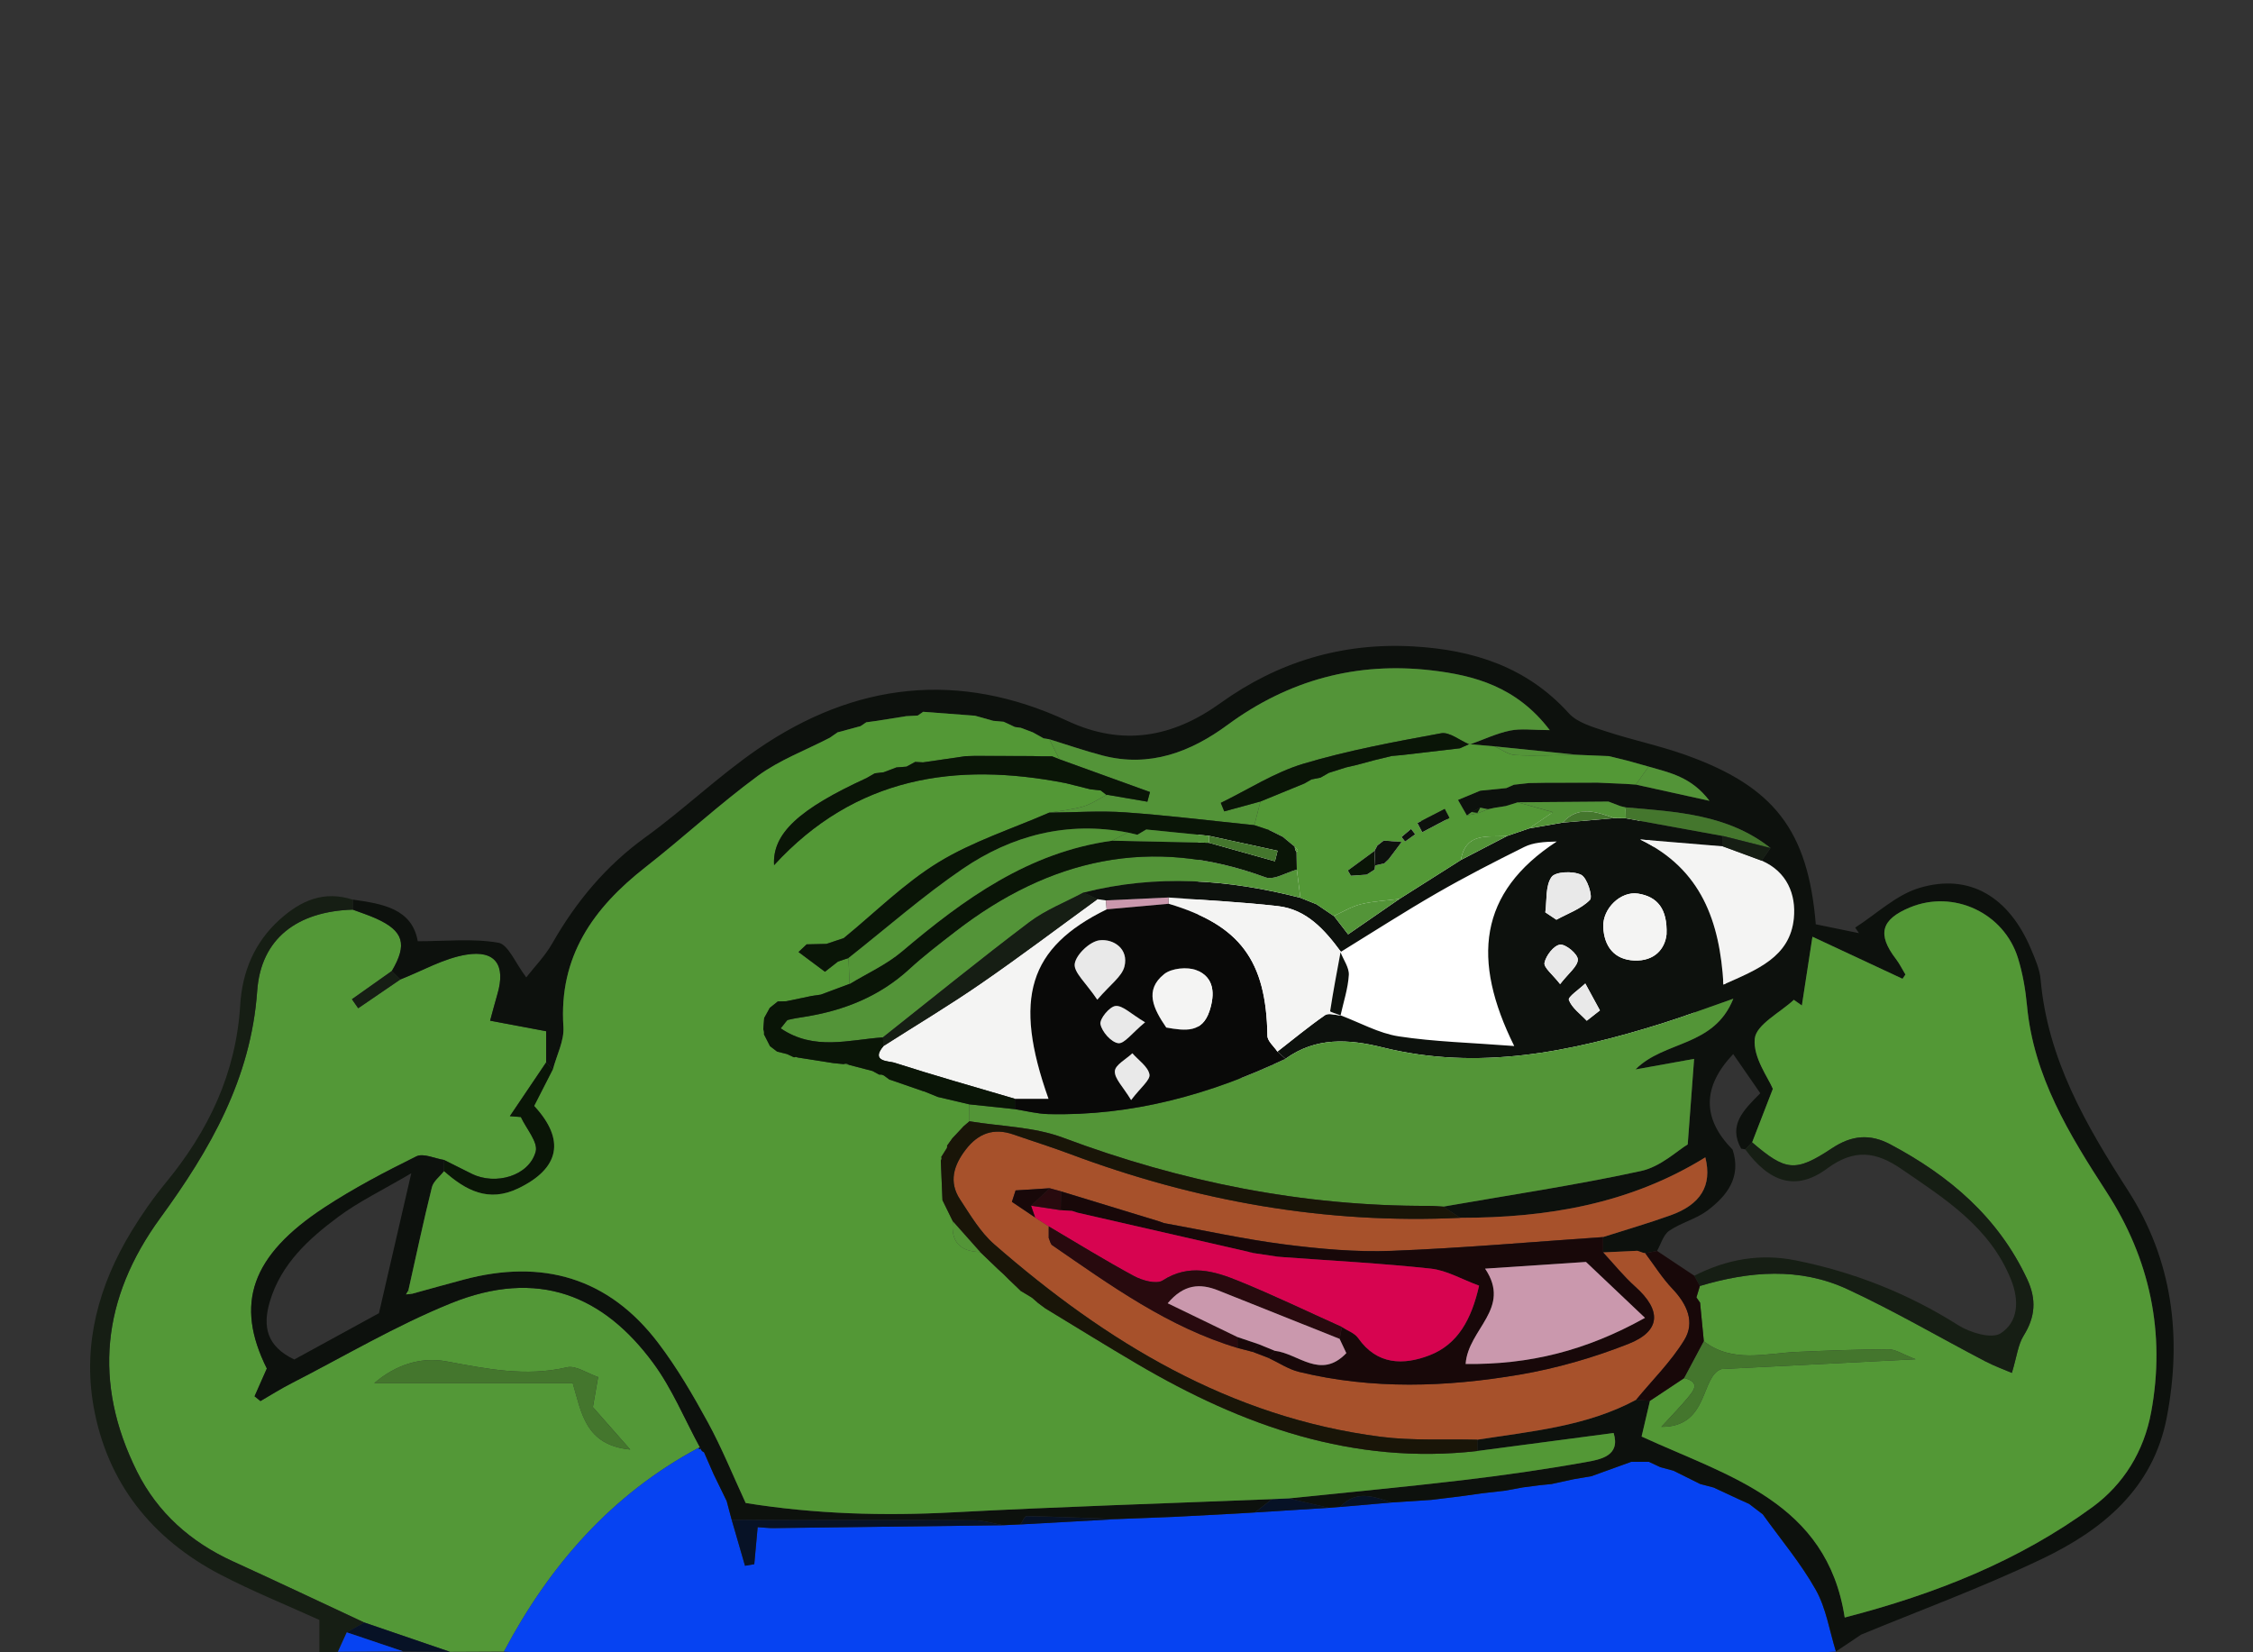 <svg width="150" height="110" viewBox="0 0 150 110" fill="none" xmlns="http://www.w3.org/2000/svg">
<rect x="0" y="0" width="150" height="110" fill="#333333" stroke="none"/>
<g clip-path="url(#clip0_1054_2819)">
<path d="M79.769 71.315V55.538L108.735 53.812L114.898 65.522L103.928 75.382L79.769 71.315Z" fill="white"/>
<path d="M38.132 92.08C38.719 94.036 38.954 96.208 41.961 96.5C40.952 95.356 40.187 94.487 39.474 93.677C39.591 93.007 39.685 92.466 39.823 91.676C39.097 91.431 38.343 90.887 37.75 91.026C35.011 91.668 32.4 91.132 29.727 90.633C27.979 90.307 26.306 90.893 24.918 92.08H38.132ZM33.554 109.95C32.356 109.955 31.157 109.961 29.958 109.967C28.056 109.316 26.153 108.665 24.251 108.014C21.336 106.655 18.431 105.276 15.504 103.942C12.699 102.663 10.49 100.701 9.126 97.968C6.175 92.056 6.778 86.42 10.676 81.077C13.978 76.551 16.709 71.821 17.122 65.978C17.37 62.456 19.809 60.671 23.479 60.555C24.003 60.752 24.54 60.922 25.049 61.152C26.876 61.978 27.134 62.871 26.085 64.643C25.201 65.269 24.316 65.896 23.431 66.522C23.57 66.722 23.709 66.922 23.849 67.121C24.785 66.482 25.72 65.843 26.655 65.204C28.112 64.633 29.525 63.806 31.035 63.556C32.993 63.231 33.676 64.263 33.119 66.17C32.951 66.747 32.8 67.329 32.63 67.95C34.003 68.208 35.154 68.425 36.361 68.652V70.725C35.556 71.918 34.752 73.11 33.947 74.302C34.191 74.322 34.435 74.342 34.679 74.361C35.037 75.138 35.839 76.037 35.665 76.668C35.219 78.286 32.997 78.924 31.41 78.143C30.796 77.84 30.186 77.531 29.574 77.224C28.949 77.128 28.187 76.754 27.723 76.983C25.629 78.018 23.546 79.109 21.596 80.39C16.72 83.59 15.623 86.804 17.768 91.107C17.497 91.72 17.224 92.337 16.951 92.955C17.081 93.061 17.211 93.167 17.343 93.274C18.024 92.88 18.69 92.457 19.39 92.099C22.917 90.293 26.349 88.251 30.008 86.768C35.837 84.406 40.193 86.258 43.498 90.748C44.754 92.454 45.58 94.477 46.602 96.356L46.509 96.389C40.71 99.497 36.595 104.211 33.554 109.95Z" fill="#539837"/>
<path d="M33.551 109.951C36.592 104.212 40.706 99.498 46.505 96.391L46.555 96.484L46.639 96.421C46.674 96.548 46.753 96.637 46.875 96.687C47.074 97.141 47.273 97.595 47.471 98.05L47.501 98.12C47.795 98.724 48.088 99.328 48.382 99.932C48.492 100.346 48.602 100.761 48.712 101.175C49.007 102.196 49.303 103.217 49.599 104.238C49.804 104.203 50.011 104.168 50.216 104.133C50.289 103.336 50.361 102.539 50.44 101.668C50.886 101.696 51.191 101.735 51.496 101.73C56.597 101.67 61.697 101.604 66.797 101.54C67.178 101.521 67.558 101.504 67.938 101.486C70.088 101.367 72.239 101.248 74.388 101.129L78.194 100.982C79.587 100.908 80.981 100.835 82.374 100.761C82.765 100.737 83.157 100.713 83.548 100.69C85.184 100.587 86.82 100.484 88.456 100.381C88.711 100.361 88.967 100.341 89.222 100.321C90.364 100.222 91.505 100.124 92.646 100.025C93.53 99.967 94.414 99.909 95.298 99.851C95.931 99.774 96.564 99.697 97.198 99.619C97.705 99.549 98.212 99.478 98.719 99.408C99.225 99.35 99.73 99.293 100.235 99.235C100.616 99.164 100.998 99.094 101.378 99.023C101.763 98.973 102.148 98.922 102.532 98.872C102.783 98.848 103.034 98.824 103.284 98.799C103.788 98.69 104.292 98.58 104.796 98.47C105.178 98.406 105.559 98.343 105.94 98.279C106.825 97.959 107.71 97.639 108.595 97.32C108.99 97.32 109.385 97.319 109.781 97.319C110.031 97.437 110.281 97.554 110.531 97.671C110.825 97.751 111.119 97.831 111.413 97.91C112.007 98.205 112.599 98.5 113.192 98.795C113.491 98.873 113.789 98.952 114.086 99.03C114.655 99.294 115.224 99.559 115.793 99.824C116.011 99.922 116.229 100.021 116.448 100.119C116.752 100.351 117.055 100.582 117.359 100.814C118.553 102.48 119.893 104.066 120.891 105.843C121.581 107.073 121.8 108.569 122.23 109.945C121.726 109.975 121.222 110.032 120.719 110.032C92.167 110.036 63.615 110.036 35.064 110.032C34.559 110.032 34.055 109.979 33.551 109.951Z" fill="#0643F2"/>
<path d="M105.644 67.954C105.936 67.725 106.228 67.495 106.52 67.266C106.196 66.669 105.871 66.072 105.546 65.475C105.157 65.849 104.379 66.37 104.453 66.568C104.656 67.103 105.222 67.501 105.644 67.954ZM103.87 65.516C104.433 64.786 105.053 64.328 105.049 63.876C105.046 63.515 104.245 62.844 103.867 62.889C103.458 62.937 102.929 63.616 102.832 64.096C102.768 64.415 103.37 64.869 103.87 65.516ZM102.886 60.738C103.132 60.902 103.378 61.066 103.624 61.23C104.39 60.81 105.276 60.506 105.858 59.907C106.061 59.699 105.675 58.44 105.27 58.239C104.734 57.973 103.557 58.021 103.3 58.387C102.885 58.976 102.997 59.935 102.886 60.738ZM110.957 62.205C111.025 60.511 110.351 59.693 109.059 59.49C107.914 59.31 106.698 60.477 106.745 61.701C106.793 62.987 107.469 63.892 108.813 63.944C110.157 63.996 110.85 63.175 110.957 62.205ZM105.945 98.28C105.564 98.343 105.183 98.407 104.802 98.471C104.298 98.58 103.793 98.69 103.289 98.799C103.038 98.824 102.788 98.848 102.537 98.873C102.152 98.923 101.768 98.973 101.383 99.023C101.002 99.094 100.621 99.165 100.241 99.235C99.735 99.293 99.229 99.351 98.725 99.409C98.217 99.479 97.71 99.549 97.203 99.62C96.57 99.697 95.936 99.774 95.303 99.852C94.419 99.909 93.535 99.968 92.651 100.026C91.468 99.632 90.278 99.167 89.228 100.321C88.972 100.341 88.716 100.361 88.46 100.382C87.577 100.172 86.694 99.963 85.81 99.754C89.643 99.357 93.481 99.001 97.307 98.549C100.066 98.224 102.821 97.832 105.555 97.343C106.57 97.162 107.904 96.931 107.434 95.4C104.319 95.811 101.34 96.204 98.36 96.598C98.359 96.348 98.358 96.098 98.357 95.848C101.964 95.282 105.633 94.966 108.934 93.188C109.24 93.211 109.547 93.234 109.854 93.257C109.686 93.974 109.518 94.691 109.297 95.636C115.065 98.289 121.638 99.98 122.82 107.684C128.88 106.115 134.418 103.91 139.309 100.336C141.397 98.81 142.741 96.614 143.221 94.019C144.199 88.743 143.135 83.801 140.252 79.354C137.753 75.499 135.398 71.657 134.956 66.947C134.856 65.884 134.672 64.809 134.358 63.791C133.426 60.766 130.063 59.214 127.173 60.406C125.235 61.206 124.969 62.196 126.228 63.84C126.473 64.16 126.653 64.531 126.863 64.878C126.798 64.972 126.733 65.066 126.669 65.16C124.777 64.277 122.885 63.394 120.672 62.361C120.376 64.287 120.172 65.612 119.968 66.937C119.79 66.812 119.611 66.687 119.433 66.561C118.512 67.418 116.926 68.209 116.832 69.149C116.706 70.4 117.742 71.768 118.036 72.488C117.451 73.999 117.054 75.025 116.656 76.051C116.503 76.206 116.35 76.362 116.197 76.517C116.106 76.501 116.014 76.486 115.923 76.469C115.036 74.884 116.102 73.891 117.196 72.78C116.566 71.868 115.957 70.987 115.393 70.172C113.312 72.374 113.33 74.482 115.354 76.538C115.948 78.36 114.991 79.6 113.682 80.587C112.924 81.158 111.92 81.396 111.132 81.937C110.74 82.206 110.585 82.819 110.322 83.277C110.061 83.328 109.8 83.379 109.539 83.43L109.392 83.403C109.267 83.359 109.141 83.315 109.016 83.271C108.256 83.307 107.495 83.342 106.735 83.378C106.733 83.037 106.731 82.697 106.73 82.356C108.229 81.876 109.743 81.439 111.224 80.908C113.204 80.199 114.014 78.956 113.537 77.05C108.505 80.162 102.967 81.076 97.225 81.075C96.847 80.827 96.468 80.578 96.089 80.33C100.485 79.561 104.903 78.903 109.26 77.957C110.562 77.675 111.69 76.59 112.366 76.189C112.541 73.847 112.665 72.199 112.793 70.494C111.566 70.715 110.229 70.956 108.89 71.197C110.808 69.26 114.108 69.725 115.403 66.488C113.612 67.113 112.149 67.666 110.66 68.133C104.578 70.037 98.429 71.31 92.054 69.731C89.782 69.168 87.603 69.034 85.588 70.488C85.409 70.328 85.228 70.169 85.047 70.01C86.098 69.192 87.127 68.343 88.219 67.582C88.45 67.421 88.909 67.586 89.262 67.6C90.548 68.082 91.798 68.791 93.127 68.995C95.496 69.357 97.913 69.414 100.814 69.638C97.974 63.911 98.421 59.429 103.647 56.023C102.765 56.042 102.067 56.096 101.486 56.384C99.516 57.361 97.556 58.368 95.651 59.465C93.493 60.708 91.397 62.06 89.275 63.365C88.199 61.905 86.996 60.543 85.082 60.324C82.661 60.047 80.221 59.935 77.789 59.751C76.403 59.816 75.017 59.879 73.63 59.944C73.444 59.916 73.257 59.888 73.07 59.861C72.76 59.715 72.449 59.569 72.139 59.423C76.985 58.184 81.792 58.54 86.579 59.77C86.936 59.913 87.292 60.056 87.65 60.199C88.038 60.462 88.426 60.726 88.815 60.989L88.809 60.976C89.094 61.346 89.378 61.715 89.755 62.203C91.001 61.343 92.086 60.594 93.172 59.845C94.536 58.981 95.9 58.117 97.264 57.252C98.293 56.718 99.321 56.184 100.35 55.65C100.834 55.484 101.319 55.319 101.804 55.153C102.55 55.024 103.296 54.895 104.042 54.766C105.189 54.666 106.335 54.566 107.481 54.466C107.736 54.47 107.99 54.474 108.244 54.477C110.395 54.868 112.546 55.26 114.697 55.652C114.699 55.884 114.702 56.116 114.704 56.347C112.87 56.195 111.035 56.042 109.201 55.89C113.289 57.868 114.501 61.357 114.75 65.547C116.986 64.555 119.177 63.719 119.432 61.14C119.587 59.559 118.983 58.03 117.287 57.298C117.484 57.016 117.681 56.735 117.878 56.454C115.039 54.212 111.618 54.042 108.232 53.75C108.107 53.729 107.985 53.699 107.864 53.662C107.605 53.563 107.347 53.465 107.089 53.366C105.076 53.382 103.063 53.398 101.05 53.414C100.783 53.497 100.516 53.579 100.249 53.662C100.005 53.7 99.761 53.738 99.517 53.777C99.369 53.808 99.22 53.84 99.072 53.871C98.897 53.837 98.724 53.802 98.549 53.767C98.363 53.864 98.177 53.961 97.99 54.057C97.881 54.134 97.772 54.21 97.663 54.287C97.466 53.942 97.269 53.598 97.071 53.254C97.564 53.048 98.057 52.843 98.55 52.638C99.129 52.58 99.708 52.522 100.287 52.464C100.456 52.39 100.624 52.316 100.792 52.242C101.128 52.204 101.463 52.167 101.799 52.13C102.165 52.124 102.53 52.118 102.896 52.111C104.055 52.108 105.213 52.106 106.372 52.103C106.994 52.13 107.616 52.158 108.239 52.186C108.464 52.201 108.689 52.217 108.913 52.232C110.406 52.562 111.899 52.891 113.817 53.314C112.599 51.705 111.142 51.438 109.764 51.035C109.291 50.903 108.817 50.77 108.344 50.638C107.935 50.537 107.525 50.437 107.116 50.337C106.412 50.308 105.708 50.279 105.004 50.25C103.171 50.062 101.337 49.875 99.504 49.687C98.97 49.641 98.436 49.595 97.902 49.548C98.78 49.235 99.638 48.824 100.542 48.638C101.272 48.488 102.059 48.607 103.18 48.607C100.985 45.723 98.175 44.963 95.292 44.628C90.331 44.052 85.796 45.265 81.722 48.265C79.279 50.065 76.537 51.114 73.413 50.3C72.217 49.988 71.047 49.579 69.865 49.215C69.737 49.194 69.61 49.174 69.482 49.154C69.231 49.014 68.979 48.874 68.728 48.734L68.746 48.748C68.486 48.65 68.227 48.552 67.967 48.454C67.834 48.436 67.702 48.417 67.569 48.399C67.32 48.283 67.071 48.167 66.822 48.051C66.591 48.029 66.36 48.008 66.128 47.988C65.725 47.874 65.32 47.762 64.916 47.649L61.465 47.387C61.345 47.471 61.224 47.554 61.104 47.637C60.849 47.651 60.593 47.664 60.338 47.678C59.684 47.782 59.03 47.886 58.377 47.99C58.143 48.022 57.91 48.054 57.676 48.085C57.539 48.178 57.401 48.271 57.264 48.364L57.289 48.345C56.781 48.482 56.272 48.619 55.763 48.756L55.776 48.749C55.6 48.871 55.423 48.993 55.247 49.115C53.641 49.948 51.899 50.594 50.459 51.652C47.868 53.556 45.499 55.757 42.964 57.741C39.495 60.456 37.197 63.685 37.513 68.358C37.575 69.283 37.061 70.248 36.813 71.195C36.662 71.039 36.512 70.882 36.362 70.727V68.653C35.156 68.427 34.005 68.21 32.631 67.951C32.801 67.331 32.952 66.749 33.121 66.171C33.678 64.265 32.994 63.233 31.037 63.557C29.527 63.808 28.113 64.635 26.657 65.205C26.467 65.018 26.277 64.832 26.087 64.645C27.136 62.872 26.878 61.98 25.051 61.154C24.541 60.924 24.005 60.754 23.48 60.556C23.482 60.334 23.483 60.111 23.484 59.889C25.474 60.168 27.434 60.491 27.814 62.662C29.678 62.662 31.472 62.465 33.18 62.761C33.839 62.876 34.304 64.109 35.037 65.067C35.551 64.405 36.278 63.666 36.774 62.796C38.363 60.011 40.347 57.634 42.975 55.735C45.533 53.886 47.831 51.67 50.428 49.884C56.919 45.419 63.851 44.632 71.079 47.999C74.755 49.711 78.082 49.087 81.249 46.812C85.091 44.051 89.369 42.767 94.096 43.035C98.077 43.26 101.649 44.391 104.442 47.478C105.016 48.113 106.044 48.4 106.916 48.688C108.654 49.261 110.459 49.634 112.182 50.245C118.136 52.359 120.374 55.294 120.891 61.533C121.84 61.728 122.803 61.926 123.767 62.124C123.683 62.001 123.599 61.878 123.515 61.754C124.928 60.85 126.232 59.583 127.777 59.116C131.127 58.105 133.774 59.711 135.235 63.22C135.502 63.859 135.8 64.528 135.859 65.202C136.322 70.496 138.874 74.897 141.664 79.234C144.657 83.885 145.283 89.007 144.26 94.358C143.35 99.12 139.964 101.872 135.919 103.798C131.881 105.722 127.664 107.27 123.913 108.822C123.15 109.332 122.693 109.639 122.234 109.946C121.805 108.569 121.586 107.073 120.895 105.843C119.898 104.066 118.558 102.481 117.364 100.814C117.06 100.582 116.756 100.351 116.452 100.12C116.235 100.021 116.016 99.922 115.798 99.824C115.229 99.559 114.66 99.294 114.092 99.03C113.793 98.952 113.496 98.874 113.198 98.795C112.604 98.5 112.011 98.205 111.419 97.91C111.124 97.831 110.83 97.751 110.536 97.672C110.286 97.555 110.035 97.437 109.785 97.32H108.6C107.715 97.64 106.83 97.96 105.945 98.28Z" fill="#0D110D"/>
<path d="M23.482 59.893C23.481 60.115 23.479 60.337 23.478 60.559C19.808 60.676 17.37 62.461 17.121 65.983C16.708 71.826 13.977 76.556 10.675 81.082C6.777 86.425 6.175 92.061 9.125 97.972C10.489 100.706 12.698 102.668 15.504 103.947C18.43 105.281 21.336 106.66 24.25 108.019C23.862 108.238 23.474 108.456 23.086 108.675C22.89 109.105 22.694 109.534 22.498 109.963C22.125 110.001 21.751 110.038 21.263 110.087V107.847C19.023 106.829 16.799 105.935 14.684 104.833C10.097 102.444 7.113 98.689 6.223 93.594C5.503 89.475 6.572 85.565 8.74 81.996C9.427 80.864 10.192 79.766 11.033 78.744C13.879 75.288 15.719 71.454 15.993 66.906C16.126 64.715 16.926 62.743 18.634 61.208C20.049 59.935 21.58 59.279 23.482 59.893Z" fill="#161E14"/>
<path d="M23.086 108.671C23.474 108.453 23.863 108.234 24.25 108.016C26.152 108.666 28.055 109.317 29.957 109.968C28.917 109.957 27.877 109.947 26.838 109.937C25.587 109.515 24.337 109.093 23.086 108.671Z" fill="#071226"/>
<path d="M23.088 108.672C24.338 109.094 25.589 109.515 26.84 109.937C25.393 109.945 23.947 109.953 22.5 109.96C22.696 109.531 22.892 109.101 23.088 108.672Z" fill="#0643F2"/>
<path d="M25.23 87.425C25.934 84.377 26.602 81.489 27.382 78.109C25.435 79.254 23.881 79.997 22.525 81.006C20.545 82.48 18.712 84.142 17.964 86.653C17.466 88.324 17.767 89.638 19.592 90.507C21.466 89.483 23.393 88.43 25.23 87.425ZM78.194 100.981L74.389 101.129C72.375 101.055 70.361 100.97 68.347 100.933C68.213 100.931 68.074 101.292 67.938 101.484C67.558 101.503 67.178 101.52 66.797 101.538C66.139 101.423 65.481 101.214 64.822 101.209C60.789 101.179 56.754 101.197 52.72 101.195C51.384 101.194 50.047 101.181 48.712 101.173C48.602 100.759 48.492 100.345 48.382 99.931C48.088 99.327 47.794 98.723 47.501 98.119L47.471 98.049C47.273 97.594 47.074 97.14 46.875 96.686C46.752 96.636 46.674 96.547 46.639 96.419L46.599 96.356C45.577 94.477 44.751 92.454 43.494 90.748C40.189 86.258 35.833 84.407 30.005 86.769C26.346 88.251 22.913 90.294 19.387 92.099C18.687 92.457 18.02 92.88 17.339 93.274C17.208 93.168 17.078 93.061 16.947 92.955C17.22 92.337 17.494 91.72 17.764 91.108C15.619 86.805 16.717 83.59 21.592 80.39C23.542 79.11 25.626 78.018 27.72 76.983C28.183 76.754 28.945 77.128 29.57 77.225C29.567 77.474 29.563 77.723 29.559 77.972C29.282 78.326 28.852 78.641 28.753 79.039C28.187 81.32 27.699 83.619 27.185 85.912C27.134 85.999 27.082 86.086 27.031 86.172C27.157 86.159 27.284 86.147 27.41 86.136C28.563 85.819 29.715 85.496 30.87 85.188C36.097 83.794 40.507 85.044 43.819 89.401C45.071 91.049 46.129 92.861 47.123 94.682C48.056 96.39 48.787 98.209 49.644 100.059C54.271 100.803 58.849 100.927 63.47 100.681C70.535 100.306 77.608 100.088 84.678 99.803C84.302 100.098 83.925 100.394 83.549 100.689C83.157 100.712 82.765 100.736 82.374 100.76C80.981 100.834 79.588 100.907 78.194 100.981Z" fill="#0D110D"/>
<path d="M38.128 92.079H24.914C26.303 90.892 27.975 90.306 29.723 90.632C32.396 91.131 35.008 91.667 37.746 91.025C38.34 90.886 39.094 91.43 39.819 91.675C39.681 92.465 39.587 93.006 39.47 93.676C40.184 94.486 40.949 95.355 41.957 96.499C38.95 96.207 38.715 94.035 38.128 92.079Z" fill="#44762D"/>
<path d="M29.562 77.978C29.566 77.728 29.57 77.479 29.574 77.23C30.186 77.536 30.796 77.846 31.411 78.148C32.997 78.929 35.218 78.291 35.665 76.673C35.839 76.043 35.036 75.144 34.679 74.367C34.435 74.347 34.191 74.327 33.947 74.308C34.751 73.115 35.556 71.923 36.36 70.731C36.51 70.886 36.661 71.043 36.811 71.198C36.394 72.017 35.976 72.836 35.571 73.629C37.668 75.899 37.249 77.796 34.507 79.118C32.514 80.078 31.004 79.248 29.562 77.978Z" fill="#0A1507"/>
<path d="M26.085 64.644C26.274 64.831 26.464 65.018 26.655 65.205C25.719 65.845 24.783 66.484 23.848 67.123C23.709 66.923 23.569 66.723 23.43 66.523C24.315 65.897 25.199 65.271 26.085 64.644Z" fill="#161E14"/>
<path fill-rule="evenodd" clip-rule="evenodd" d="M46.557 96.486L46.512 96.415L46.601 96.359L46.645 96.43L46.557 96.486Z" fill="#071226"/>
<path d="M48.715 101.176C50.051 101.183 51.387 101.196 52.723 101.196C56.757 101.199 60.792 101.181 64.826 101.212C65.485 101.217 66.142 101.426 66.8 101.541C61.7 101.606 56.6 101.671 51.5 101.732C51.194 101.736 50.889 101.697 50.444 101.67C50.364 102.54 50.292 103.337 50.219 104.134C50.014 104.169 49.808 104.205 49.602 104.24C49.306 103.219 49.011 102.197 48.715 101.176Z" fill="#071226"/>
<path d="M67.941 101.489C68.078 101.296 68.217 100.935 68.35 100.938C70.364 100.974 72.378 101.059 74.392 101.133C72.242 101.251 70.091 101.37 67.941 101.489Z" fill="#071226"/>
<path d="M83.555 100.69C83.931 100.395 84.308 100.099 84.684 99.804C85.06 99.787 85.436 99.77 85.812 99.754C86.695 99.963 87.579 100.172 88.462 100.381C86.826 100.484 85.19 100.587 83.555 100.69Z" fill="#071226"/>
<path d="M89.227 100.323C90.277 99.17 91.466 99.634 92.65 100.028C91.509 100.127 90.368 100.225 89.227 100.323Z" fill="#071226"/>
<path d="M85.808 99.754C85.433 99.77 85.057 99.787 84.681 99.804C77.611 100.089 70.538 100.307 63.473 100.682C58.852 100.928 54.274 100.804 49.646 100.06C48.79 98.21 48.059 96.392 47.126 94.683C46.132 92.862 45.074 91.05 43.821 89.402C40.51 85.045 36.1 83.795 30.873 85.189C29.718 85.497 28.566 85.82 27.413 86.137C27.339 86.061 27.264 85.986 27.188 85.913C27.702 83.62 28.19 81.32 28.756 79.04C28.855 78.643 29.285 78.327 29.562 77.973C31.004 79.243 32.513 80.074 34.507 79.113C37.249 77.792 37.667 75.894 35.571 73.625C35.975 72.832 36.393 72.013 36.811 71.195C37.059 70.247 37.574 69.283 37.511 68.357C37.195 63.685 39.492 60.455 42.962 57.74C45.497 55.757 47.867 53.556 50.457 51.652C51.898 50.594 53.639 49.947 55.245 49.115C55.421 48.993 55.598 48.871 55.774 48.748L55.761 48.756C56.27 48.618 56.779 48.481 57.287 48.344L57.262 48.364C57.399 48.271 57.537 48.178 57.674 48.085C57.908 48.053 58.141 48.021 58.375 47.99C59.028 47.886 59.682 47.782 60.336 47.678C60.591 47.664 60.847 47.65 61.102 47.636C61.223 47.553 61.343 47.47 61.462 47.387L64.914 47.648C65.318 47.761 65.722 47.874 66.126 47.987C66.357 48.008 66.589 48.029 66.82 48.05C67.069 48.166 67.318 48.282 67.567 48.399C67.7 48.417 67.832 48.435 67.965 48.454C68.225 48.551 68.484 48.649 68.744 48.748L68.725 48.734C68.977 48.874 69.229 49.014 69.48 49.154C69.608 49.174 69.735 49.194 69.863 49.214C70.087 49.658 70.312 50.103 70.536 50.548C70.371 50.482 70.207 50.416 70.043 50.351C69.798 50.35 69.551 50.35 69.306 50.349C69.113 50.344 68.921 50.339 68.728 50.334C67.451 50.33 66.175 50.326 64.898 50.322C64.692 50.329 64.485 50.335 64.278 50.342C63.337 50.479 62.394 50.615 61.452 50.752C61.277 50.742 61.102 50.733 60.927 50.724C60.736 50.828 60.544 50.933 60.353 51.038C60.127 51.056 59.902 51.074 59.677 51.091C59.396 51.197 59.116 51.304 58.835 51.411C58.638 51.434 58.44 51.458 58.242 51.482C58.058 51.587 57.875 51.693 57.691 51.798C53.195 53.86 51.409 55.491 51.536 57.595C56.929 51.714 63.611 50.693 70.965 52.138C71.507 52.274 72.049 52.409 72.59 52.544L73.281 52.622C73.417 52.726 73.552 52.832 73.687 52.936L73.694 52.907C73.168 53.176 72.668 53.53 72.111 53.693C71.38 53.907 70.606 53.972 69.851 54.102C67.382 55.179 64.764 56.013 62.488 57.404C60.206 58.797 58.265 60.748 56.175 62.454C55.791 62.583 55.407 62.711 55.023 62.839C54.583 62.849 54.144 62.859 53.705 62.869C53.525 63.039 53.346 63.209 53.166 63.38C53.752 63.817 54.338 64.254 54.924 64.692C55.212 64.467 55.499 64.242 55.787 64.017C56.023 63.937 56.259 63.856 56.495 63.776C56.516 64.353 56.537 64.929 56.558 65.506L56.562 65.501C55.924 65.738 55.285 65.977 54.647 66.216C54.448 66.245 54.248 66.273 54.049 66.302C53.484 66.42 52.919 66.538 52.354 66.656C52.165 66.661 51.975 66.665 51.785 66.67C51.607 66.813 51.428 66.955 51.25 67.098C51.125 67.325 51.001 67.55 50.877 67.776C50.858 68.025 50.839 68.273 50.821 68.521C50.866 68.629 50.88 68.742 50.864 68.858C50.998 69.122 51.133 69.386 51.268 69.65L51.244 69.63C51.409 69.756 51.573 69.881 51.737 70.007C51.957 70.062 52.178 70.117 52.397 70.172C52.553 70.244 52.708 70.317 52.863 70.389L52.991 70.363L53.117 70.403C53.908 70.527 54.699 70.651 55.49 70.775C55.718 70.798 55.946 70.82 56.173 70.843C56.292 70.86 56.41 70.877 56.529 70.894C57.051 71.03 57.573 71.166 58.095 71.301C58.24 71.381 58.384 71.46 58.529 71.54L58.685 71.538L58.832 71.591C58.974 71.693 59.114 71.796 59.255 71.898L59.246 71.876C60.005 72.139 60.765 72.403 61.524 72.665L61.51 72.649C61.818 72.775 62.126 72.9 62.434 73.026C63.132 73.191 63.83 73.355 64.528 73.519C64.533 73.895 64.538 74.272 64.543 74.648C64.412 74.76 64.281 74.872 64.15 74.985C64.027 75.118 63.903 75.251 63.779 75.383L63.789 75.374C63.662 75.508 63.535 75.641 63.408 75.774L63.42 75.761C63.298 75.932 63.175 76.103 63.053 76.273C63.071 76.361 63.051 76.44 62.991 76.508C62.884 76.679 62.777 76.851 62.671 77.022C62.702 77.107 62.691 77.186 62.637 77.259C62.674 78.139 62.711 79.019 62.748 79.899C62.978 80.37 63.209 80.84 63.439 81.311C63.293 82.66 63.919 83.321 65.256 83.351C65.648 83.728 66.04 84.104 66.432 84.48C66.566 84.603 66.7 84.725 66.834 84.848L66.821 84.835C66.952 84.965 67.083 85.096 67.214 85.227L67.202 85.214C67.336 85.342 67.469 85.47 67.603 85.598L67.591 85.584C67.724 85.713 67.856 85.842 67.989 85.971L67.976 85.951C68.215 86.094 68.454 86.239 68.693 86.382L68.71 86.394C68.845 86.512 68.979 86.629 69.113 86.746L69.101 86.736C69.265 86.858 69.428 86.98 69.592 87.102C71.635 88.34 73.665 89.601 75.725 90.811C82.71 94.912 90.078 97.543 98.359 96.598C101.338 96.204 104.317 95.811 107.432 95.399C107.902 96.931 106.567 97.162 105.553 97.343C102.819 97.832 100.064 98.223 97.305 98.549C93.479 99.001 89.641 99.357 85.808 99.754Z" fill="#539836"/>
<path d="M116.652 76.052C117.05 75.026 117.447 74 118.032 72.489C117.738 71.769 116.702 70.401 116.828 69.15C116.922 68.21 118.508 67.419 119.429 66.562C119.607 66.687 119.786 66.813 119.964 66.938C120.168 65.613 120.372 64.288 120.668 62.362C122.881 63.395 124.773 64.278 126.665 65.161C126.729 65.067 126.794 64.973 126.859 64.879C126.649 64.532 126.469 64.161 126.224 63.841C124.965 62.197 125.231 61.207 127.169 60.407C130.059 59.214 133.422 60.766 134.354 63.792C134.668 64.81 134.852 65.885 134.952 66.948C135.394 71.658 137.749 75.5 140.248 79.355C143.131 83.802 144.195 88.743 143.217 94.02C142.737 96.615 141.393 98.81 139.305 100.336C134.414 103.911 128.876 106.116 122.816 107.685C121.634 99.981 115.061 98.29 109.293 95.636C109.514 94.692 109.682 93.975 109.85 93.258C110.61 92.753 111.37 92.248 112.13 91.744C113.259 92.037 112.738 92.604 112.329 93.1C111.872 93.653 111.364 94.165 110.608 94.991C113.799 95.012 113.199 91.627 114.608 91.144C119.148 90.914 123.096 90.714 127.538 90.49C126.65 90.148 126.198 89.827 125.748 89.829C123.704 89.835 121.658 89.912 119.615 90.004C117.514 90.098 115.354 90.767 113.436 89.293C113.353 88.436 113.27 87.58 113.186 86.724C113.105 86.608 113.024 86.492 112.943 86.376C113.02 86.121 113.097 85.867 113.174 85.613C116.467 84.626 119.805 84.351 122.982 85.82C126.11 87.267 129.096 89.02 132.156 90.618C132.802 90.956 133.495 91.204 133.945 91.399C134.274 90.312 134.352 89.521 134.73 88.915C135.506 87.671 135.592 86.508 134.97 85.173C133.041 81.036 129.785 78.272 125.852 76.185C124.508 75.472 123.288 75.566 121.961 76.448C119.516 78.072 118.875 77.953 116.652 76.052Z" fill="#539836"/>
<path d="M64.543 74.648C64.537 74.272 64.532 73.895 64.527 73.519C65.541 73.626 66.555 73.733 67.569 73.841C68.308 73.955 69.045 74.15 69.787 74.168C75.368 74.306 80.588 72.862 85.587 70.487C87.601 69.034 89.78 69.169 92.052 69.731C98.427 71.309 104.576 70.036 110.658 68.132C112.147 67.666 113.609 67.112 115.401 66.488C114.105 69.724 110.805 69.259 108.888 71.196C110.226 70.955 111.564 70.715 112.79 70.494C112.662 72.199 112.539 73.847 112.364 76.188C111.687 76.59 110.56 77.675 109.258 77.957C104.901 78.903 100.482 79.561 96.087 80.329C95.772 80.312 95.458 80.279 95.143 80.28C86.731 80.309 78.648 78.687 70.774 75.74C68.833 75.013 66.627 74.993 64.543 74.648Z" fill="#539537"/>
<path d="M106.734 83.377C107.494 83.341 108.255 83.306 109.015 83.269C109.14 83.314 109.266 83.357 109.391 83.402L109.538 83.429C110.137 84.225 110.67 85.085 111.353 85.802C112.317 86.815 112.867 88.017 112.142 89.203C111.26 90.646 110.018 91.869 108.933 93.187C105.632 94.965 101.963 95.281 98.356 95.847C96.21 95.792 94.04 95.924 91.921 95.651C81.88 94.357 73.647 89.34 66.195 82.837C65.269 82.028 64.604 80.893 63.916 79.845C63.148 78.676 63.499 77.569 64.301 76.528C65.133 75.446 66.158 75.071 67.467 75.525C68.72 75.961 69.988 76.356 71.229 76.821C79.612 79.964 88.256 81.504 97.224 81.074C102.967 81.075 108.504 80.161 113.537 77.048C114.013 78.954 113.203 80.198 111.223 80.907C109.742 81.438 108.228 81.875 106.729 82.354C102.033 82.674 97.341 83.092 92.638 83.272C90.275 83.362 87.879 83.143 85.526 82.842C82.833 82.498 80.171 81.907 77.495 81.424C77.376 81.381 77.257 81.339 77.138 81.297C74.973 80.635 72.807 79.974 70.642 79.312C70.39 79.244 70.138 79.175 69.885 79.106C69.129 79.154 68.373 79.203 67.617 79.251C67.534 79.504 67.453 79.758 67.371 80.011C67.886 80.359 68.402 80.706 68.918 81.053C69.221 81.251 69.524 81.448 69.827 81.645L69.823 81.824C69.823 82.019 69.823 82.214 69.822 82.41C69.899 82.576 69.929 82.809 70.058 82.898C73.951 85.577 77.788 88.358 82.401 89.737C82.731 89.823 83.06 89.908 83.39 89.994C83.751 90.132 84.113 90.27 84.475 90.408C85.147 90.722 85.789 91.159 86.496 91.331C91.367 92.514 96.289 92.343 101.168 91.513C103.634 91.093 106.093 90.383 108.421 89.465C110.595 88.606 110.626 87.222 108.875 85.658C108.1 84.966 107.444 84.142 106.734 83.377Z" fill="#A7512B"/>
<path d="M76.239 68.057C75.281 67.491 74.748 66.925 74.273 66.971C73.875 67.01 73.201 67.825 73.268 68.182C73.362 68.69 73.985 69.391 74.453 69.449C74.861 69.501 75.366 68.777 76.239 68.057ZM75.307 73.235C75.937 72.4 76.598 71.896 76.529 71.527C76.431 71.006 75.796 70.585 75.389 70.121C74.974 70.515 74.247 70.891 74.223 71.309C74.194 71.807 74.767 72.34 75.307 73.235ZM73.059 66.554C73.923 65.54 74.698 65.019 74.867 64.346C75.162 63.175 74.152 62.49 73.213 62.597C72.574 62.67 71.655 63.536 71.558 64.157C71.468 64.724 72.314 65.439 73.059 66.554ZM77.648 68.411C78.93 68.637 80.042 68.773 80.526 67.307C80.897 66.18 80.852 65.07 79.666 64.594C79.059 64.351 78.001 64.456 77.507 64.852C76.164 65.93 76.802 67.173 77.648 68.411ZM85.588 70.488C80.589 72.863 75.37 74.307 69.788 74.17C69.047 74.151 68.31 73.956 67.57 73.842V73.15H69.809C67.43 66.456 68.49 63.082 73.679 60.538C75.055 60.415 76.431 60.291 77.808 60.168C82.561 61.584 84.311 63.954 84.381 68.96C84.386 69.313 84.815 69.661 85.047 70.011C85.227 70.17 85.407 70.329 85.588 70.488Z" fill="#090908"/>
<path d="M93.312 55.719C93.391 55.821 93.469 55.923 93.547 56.025C93.772 55.864 93.996 55.702 94.22 55.54C94.129 55.421 94.039 55.302 93.949 55.183C93.737 55.362 93.525 55.54 93.312 55.719ZM94.366 54.792C94.473 54.996 94.58 55.201 94.687 55.405C95.29 55.088 95.894 54.77 96.497 54.453C96.393 54.254 96.289 54.055 96.185 53.856C95.579 54.169 94.973 54.48 94.366 54.792ZM92.456 57.197C92.69 56.885 92.924 56.574 93.318 56.051C92.762 56.009 92.441 55.985 92.12 55.96C91.981 56.068 91.842 56.175 91.704 56.284C91.639 56.406 91.574 56.528 91.51 56.65C90.918 57.084 90.326 57.519 89.734 57.953C89.802 58.071 89.871 58.188 89.939 58.305C90.289 58.281 90.64 58.256 90.99 58.231C91.165 58.12 91.34 58.008 91.514 57.897C91.532 57.803 91.545 57.708 91.554 57.613C91.757 57.568 91.96 57.522 92.164 57.476C92.261 57.383 92.359 57.29 92.456 57.197ZM108.342 50.639C108.815 50.771 109.288 50.903 109.761 51.036C109.478 51.435 109.194 51.834 108.911 52.234C108.686 52.218 108.462 52.202 108.237 52.187C107.614 52.159 106.992 52.132 106.369 52.105C105.211 52.107 104.052 52.11 102.894 52.113C102.528 52.119 102.162 52.125 101.796 52.131C101.461 52.168 101.126 52.206 100.79 52.243C100.621 52.317 100.454 52.392 100.285 52.466C99.706 52.523 99.127 52.581 98.548 52.64C98.055 52.845 97.562 53.05 97.069 53.255C97.267 53.599 97.464 53.944 97.661 54.288C97.908 54.239 98.154 54.19 98.401 54.141C98.624 54.051 98.847 53.962 99.069 53.873C99.218 53.841 99.367 53.81 99.515 53.778C99.759 53.74 100.003 53.702 100.247 53.664C100.514 53.581 100.781 53.498 101.048 53.416C101.752 53.613 102.456 53.811 103.389 54.073C102.701 54.541 102.251 54.848 101.802 55.154C101.317 55.32 100.832 55.486 100.348 55.651C99.097 55.758 97.585 55.364 97.262 57.254C95.898 58.118 94.534 58.982 93.169 59.846C92.314 59.955 91.443 59.993 90.611 60.195C89.983 60.347 89.406 60.709 88.807 60.978L88.812 60.991C88.424 60.727 88.036 60.464 87.647 60.2C87.29 60.057 86.934 59.914 86.576 59.771C86.498 59.145 86.419 58.519 86.34 57.893C86.333 57.504 86.326 57.116 86.32 56.727C86.349 56.682 86.413 56.614 86.401 56.596C86.348 56.514 86.273 56.446 86.205 56.374C85.941 56.153 85.676 55.933 85.411 55.713C85.124 55.569 84.838 55.426 84.55 55.282C84.204 55.166 83.858 55.051 83.512 54.936C83.647 54.411 83.782 53.885 83.917 53.36C84.891 52.961 85.866 52.562 86.841 52.163C86.999 52.071 87.159 51.98 87.318 51.889C87.518 51.849 87.718 51.809 87.919 51.77C88.103 51.664 88.288 51.558 88.473 51.452C88.856 51.331 89.239 51.21 89.623 51.089C89.863 51.034 90.102 50.979 90.342 50.923C90.723 50.82 91.105 50.717 91.486 50.614C91.876 50.519 92.267 50.425 92.658 50.33C92.883 50.309 93.109 50.289 93.336 50.269C94.623 50.118 95.911 49.968 97.199 49.818C97.399 49.728 97.6 49.637 97.8 49.547L97.9 49.549C98.434 49.596 98.968 49.642 99.502 49.688C99.962 49.892 100.414 50.247 100.883 50.27C102.253 50.334 103.629 50.266 105.002 50.251C105.706 50.28 106.41 50.309 107.113 50.338C107.523 50.438 107.933 50.539 108.342 50.639Z" fill="#539836"/>
<path d="M97.901 49.547L97.8 49.544C97.179 49.285 96.5 48.715 95.945 48.817C92.865 49.384 89.766 49.952 86.772 50.847C84.853 51.422 83.104 52.564 81.279 53.451C81.357 53.639 81.433 53.827 81.51 54.015C82.313 53.796 83.115 53.577 83.917 53.358C83.782 53.883 83.647 54.409 83.512 54.934C80.646 54.642 77.784 54.285 74.911 54.081C73.233 53.962 71.539 54.086 69.852 54.101C70.607 53.972 71.381 53.907 72.112 53.693C72.668 53.529 73.168 53.176 73.694 52.907C74.591 53.061 75.49 53.215 76.388 53.369C76.445 53.155 76.504 52.941 76.561 52.727C74.553 52 72.544 51.274 70.536 50.547C70.312 50.103 70.088 49.658 69.863 49.214C71.045 49.578 72.216 49.988 73.412 50.299C76.536 51.113 79.277 50.064 81.72 48.264C85.795 45.265 90.329 44.051 95.291 44.627C98.173 44.962 100.984 45.722 103.178 48.607C102.057 48.607 101.271 48.487 100.54 48.637C99.636 48.823 98.779 49.234 97.901 49.547Z" fill="#539438"/>
<path d="M98.874 84.46C100.67 87.128 97.742 88.462 97.579 90.808C101.81 90.858 105.571 89.938 109.521 87.737C108 86.295 106.796 85.155 105.592 84.014C103.441 84.157 101.373 84.294 98.874 84.46ZM77.493 81.428C80.169 81.912 82.831 82.502 85.524 82.847C87.876 83.147 90.273 83.366 92.636 83.276C97.338 83.096 102.031 82.678 106.727 82.359C106.729 82.699 106.73 83.04 106.732 83.381C107.442 84.145 108.098 84.97 108.873 85.662C110.624 87.227 110.593 88.61 108.418 89.468C106.091 90.388 103.633 91.097 101.166 91.517C96.287 92.347 91.365 92.518 86.494 91.334C85.787 91.163 85.145 90.726 84.473 90.412C84.606 90.252 84.74 90.092 84.874 89.932C86.437 90.109 87.926 91.884 89.638 90.087C89.498 89.79 89.343 89.464 89.19 89.139C89.24 88.874 89.29 88.609 89.34 88.345C89.708 88.587 90.192 88.749 90.426 89.084C91.686 90.887 93.456 90.892 95.175 90.229C97.06 89.5 97.966 87.845 98.477 85.593C97.323 85.17 96.32 84.573 95.263 84.458C91.997 84.104 88.711 83.935 85.432 83.694C85.307 83.683 85.183 83.674 85.059 83.663C84.522 83.583 83.985 83.503 83.448 83.423C83.355 83.371 83.254 83.345 83.147 83.346C79.348 82.476 75.549 81.606 71.751 80.737C71.627 80.696 71.503 80.657 71.379 80.617C71.126 80.6 70.873 80.584 70.621 80.568C70.627 80.151 70.633 79.734 70.639 79.316C72.805 79.978 74.971 80.64 77.136 81.301C77.255 81.344 77.374 81.386 77.493 81.428Z" fill="#180809"/>
<path d="M86.341 57.89C86.419 58.516 86.498 59.142 86.577 59.768C81.791 58.538 76.983 58.182 72.138 59.422C70.926 60.072 69.608 60.579 68.525 61.398C65.229 63.888 62.024 66.498 58.784 69.061C56.538 69.213 54.208 69.975 51.977 68.459C52.305 68.073 52.37 67.92 52.468 67.896C52.831 67.805 53.205 67.75 53.576 67.691C56.19 67.274 58.554 66.336 60.539 64.514C61.515 63.618 62.573 62.81 63.622 62C69.863 57.177 76.653 55.601 84.25 58.406C84.807 58.612 85.638 58.079 86.341 57.89Z" fill="#539438"/>
<path d="M97.223 81.075C88.255 81.505 79.611 79.966 71.228 76.822C69.987 76.357 68.719 75.962 67.467 75.526C66.158 75.072 65.133 75.447 64.299 76.529C63.498 77.57 63.147 78.677 63.914 79.846C64.603 80.894 65.267 82.029 66.194 82.838C73.647 89.341 81.879 94.358 91.921 95.652C94.039 95.925 96.209 95.793 98.355 95.848C98.356 96.098 98.358 96.348 98.359 96.598C90.078 97.543 82.71 94.913 75.725 90.811C73.665 89.601 71.635 88.34 69.592 87.102C69.429 86.98 69.265 86.858 69.101 86.736L69.113 86.746C68.979 86.629 68.844 86.512 68.711 86.394L68.693 86.383C68.454 86.239 68.215 86.095 67.976 85.951L67.989 85.971C67.856 85.842 67.724 85.713 67.591 85.584L67.603 85.599C67.47 85.471 67.336 85.342 67.202 85.215L67.214 85.227C67.083 85.096 66.952 84.966 66.822 84.835L66.834 84.848C66.7 84.725 66.566 84.603 66.432 84.481C66.04 84.104 65.648 83.728 65.256 83.352C64.65 82.672 64.045 81.991 63.439 81.311C63.209 80.841 62.978 80.37 62.748 79.899C62.711 79.019 62.674 78.139 62.637 77.259C62.691 77.186 62.703 77.107 62.67 77.022C62.777 76.851 62.885 76.68 62.992 76.509C63.051 76.44 63.071 76.362 63.053 76.274C63.175 76.103 63.298 75.932 63.42 75.761L63.409 75.775C63.535 75.641 63.663 75.508 63.789 75.375L63.78 75.384C63.903 75.251 64.026 75.118 64.15 74.985C64.281 74.873 64.412 74.761 64.543 74.648C66.627 74.993 68.833 75.013 70.774 75.74C78.648 78.688 86.732 80.309 95.143 80.28C95.458 80.279 95.773 80.313 96.088 80.33C96.466 80.578 96.844 80.827 97.223 81.075Z" fill="#191508"/>
<path d="M73.676 60.54C68.487 63.084 67.427 66.458 69.806 73.151H67.568C64.881 72.361 62.185 71.598 59.518 70.741C59.194 70.637 57.926 70.691 58.824 69.638C60.989 68.257 63.197 66.936 65.309 65.478C67.936 63.666 70.485 61.74 73.067 59.863C73.254 59.891 73.441 59.919 73.628 59.946C73.644 60.144 73.66 60.342 73.676 60.54Z" fill="#F4F4F3"/>
<path d="M112.805 84.93C114.944 83.836 117.184 83.431 119.564 83.91C123.435 84.69 127.031 86.108 130.382 88.228C131.162 88.722 132.59 89.149 133.189 88.77C134.372 88.021 134.451 86.591 133.894 85.201C132.491 81.695 129.488 79.805 126.571 77.81C124.923 76.683 123.47 76.445 121.644 77.796C119.582 79.32 117.809 78.724 116.195 76.517C116.348 76.362 116.502 76.207 116.655 76.052C118.878 77.953 119.518 78.072 121.964 76.448C123.29 75.566 124.511 75.472 125.854 76.185C129.787 78.272 133.043 81.037 134.972 85.173C135.594 86.508 135.509 87.671 134.732 88.915C134.354 89.521 134.276 90.312 133.947 91.399C133.497 91.204 132.804 90.956 132.158 90.619C129.099 89.02 126.112 87.267 122.984 85.82C119.807 84.351 116.47 84.626 113.177 85.613C113.053 85.385 112.928 85.157 112.805 84.93Z" fill="#161E14"/>
<path d="M89.254 67.592L89.262 67.599C88.908 67.584 88.45 67.419 88.219 67.581C87.127 68.341 86.098 69.191 85.047 70.009C84.815 69.659 84.386 69.311 84.381 68.958C84.311 63.952 82.562 61.582 77.809 60.166C77.802 60.027 77.796 59.889 77.789 59.75C80.221 59.933 82.66 60.046 85.081 60.323C86.996 60.542 88.199 61.904 89.275 63.364L89.252 63.396C89.011 64.701 88.76 66.004 88.561 67.314C88.552 67.37 89.012 67.498 89.254 67.592Z" fill="#F4F4F3"/>
<path d="M117.285 57.295C118.982 58.027 119.586 59.556 119.43 61.136C119.176 63.715 116.983 64.553 114.747 65.544C114.499 61.354 113.287 57.864 109.199 55.887C111.034 56.039 112.868 56.191 114.702 56.343C115.563 56.661 116.424 56.977 117.285 57.295Z" fill="#F4F4F3"/>
<path d="M73.066 59.859C70.483 61.736 67.934 63.662 65.307 65.474C63.195 66.932 60.987 68.252 58.822 69.634C58.809 69.443 58.795 69.253 58.781 69.062C62.021 66.499 65.226 63.889 68.522 61.399C69.605 60.58 70.924 60.072 72.135 59.422C72.445 59.568 72.755 59.714 73.066 59.859Z" fill="#161E14"/>
<path d="M110.951 62.206C110.845 63.176 110.152 63.997 108.808 63.945C107.464 63.893 106.788 62.988 106.74 61.702C106.693 60.478 107.908 59.311 109.054 59.491C110.346 59.694 111.019 60.511 110.951 62.206Z" fill="#F4F4F3"/>
<path d="M112.803 84.93C112.927 85.157 113.051 85.385 113.175 85.612C113.098 85.867 113.021 86.121 112.943 86.375C113.025 86.492 113.106 86.607 113.187 86.724C113.27 87.58 113.354 88.436 113.437 89.292C113.001 90.109 112.566 90.926 112.13 91.743C111.37 92.248 110.611 92.752 109.851 93.257C109.544 93.234 109.237 93.211 108.93 93.188C110.016 91.87 111.258 90.647 112.14 89.204C112.864 88.018 112.315 86.817 111.35 85.803C110.667 85.087 110.135 84.226 109.535 83.431C109.797 83.379 110.058 83.329 110.319 83.277C111.147 83.828 111.975 84.379 112.803 84.93Z" fill="#180809"/>
<path d="M102.883 60.738C102.993 59.935 102.881 58.976 103.296 58.387C103.554 58.021 104.73 57.973 105.267 58.239C105.672 58.44 106.058 59.699 105.855 59.907C105.272 60.506 104.387 60.81 103.62 61.23C103.375 61.066 103.129 60.902 102.883 60.738Z" fill="#E9E9E9"/>
<path d="M108.23 53.75C111.617 54.042 115.037 54.212 117.876 56.454C116.816 56.186 115.756 55.919 114.696 55.652C112.544 55.26 110.394 54.868 108.243 54.476C108.239 54.234 108.234 53.992 108.23 53.75Z" fill="#44762D"/>
<path d="M108.229 53.747C108.233 53.989 108.237 54.231 108.241 54.474C107.987 54.471 107.733 54.467 107.479 54.464C106.288 54.049 105.093 53.598 104.04 54.763C103.293 54.892 102.547 55.021 101.801 55.15C102.251 54.843 102.7 54.537 103.388 54.068C102.455 53.806 101.751 53.609 101.047 53.411C103.06 53.395 105.073 53.379 107.086 53.363C107.344 53.462 107.602 53.56 107.861 53.659C107.982 53.696 108.104 53.726 108.229 53.747Z" fill="#539438"/>
<path d="M108.91 52.233C109.193 51.833 109.477 51.434 109.76 51.035C111.139 51.439 112.596 51.704 113.814 53.314C111.895 52.891 110.403 52.562 108.91 52.233Z" fill="#539438"/>
<path d="M88.809 60.975C89.408 60.706 89.985 60.345 90.613 60.192C91.444 59.99 92.316 59.953 93.171 59.844C92.086 60.592 91.001 61.342 89.754 62.202C89.378 61.714 89.093 61.344 88.809 60.975Z" fill="#539438"/>
<path d="M103.867 65.515C103.367 64.868 102.765 64.415 102.829 64.096C102.925 63.616 103.454 62.937 103.864 62.889C104.242 62.844 105.042 63.514 105.046 63.876C105.05 64.328 104.43 64.785 103.867 65.515Z" fill="#E9E9E9"/>
<path d="M105.641 67.955C105.219 67.503 104.653 67.105 104.45 66.569C104.375 66.371 105.153 65.85 105.543 65.477C105.868 66.073 106.192 66.67 106.517 67.267C106.225 67.496 105.933 67.726 105.641 67.955Z" fill="#E9E9E9"/>
<path d="M105.004 50.25C103.63 50.266 102.254 50.333 100.885 50.268C100.417 50.246 99.964 49.891 99.504 49.688C101.337 49.875 103.171 50.063 105.004 50.25Z" fill="#539438"/>
<path d="M114.695 55.652C115.756 55.919 116.816 56.187 117.876 56.454C117.679 56.735 117.482 57.017 117.285 57.298C116.424 56.981 115.564 56.664 114.703 56.346C114.7 56.115 114.698 55.884 114.695 55.652Z" fill="#161E14"/>
<path d="M97.262 57.251C97.585 55.361 99.097 55.755 100.348 55.648C99.319 56.183 98.291 56.717 97.262 57.251Z" fill="#539438"/>
<path d="M77.788 59.75C77.794 59.889 77.801 60.027 77.808 60.166C76.431 60.289 75.055 60.412 73.677 60.536C73.661 60.338 73.645 60.141 73.629 59.943C75.015 59.878 76.401 59.814 77.788 59.75Z" fill="#CA98AD"/>
<path d="M104.039 54.763C105.093 53.598 106.287 54.049 107.478 54.464C106.332 54.563 105.186 54.663 104.039 54.763Z" fill="#44762D"/>
<path d="M98.4 54.14C98.154 54.19 97.907 54.239 97.66 54.288C97.769 54.211 97.879 54.135 97.987 54.059C98.112 54.078 98.237 54.093 98.363 54.104L98.4 54.14Z" fill="#539438"/>
<path d="M99.069 53.874C98.846 53.963 98.624 54.052 98.401 54.142L98.363 54.105C98.424 53.993 98.485 53.882 98.546 53.77C98.721 53.804 98.895 53.839 99.069 53.874Z" fill="#539438"/>
<path d="M98.547 53.77C98.486 53.882 98.425 53.993 98.364 54.105C98.238 54.094 98.113 54.079 97.988 54.059C98.175 53.963 98.361 53.866 98.547 53.77Z" fill="#0A1507"/>
<path d="M27.41 86.137C27.284 86.149 27.158 86.161 27.031 86.173C27.082 86.087 27.134 86 27.185 85.914C27.262 85.987 27.337 86.061 27.41 86.137Z" fill="#539836"/>
<path d="M58.784 69.064C58.797 69.254 58.811 69.445 58.824 69.635C57.926 70.689 59.194 70.635 59.519 70.739C62.185 71.595 64.882 72.358 67.569 73.149V73.841C66.555 73.734 65.541 73.627 64.527 73.52C63.83 73.355 63.132 73.191 62.434 73.027C62.126 72.901 61.818 72.776 61.51 72.65L61.523 72.666C60.764 72.403 60.005 72.14 59.246 71.877L59.255 71.899C59.114 71.797 58.973 71.694 58.832 71.591L58.685 71.539L58.529 71.54C58.384 71.461 58.239 71.382 58.094 71.302C57.573 71.166 57.05 71.031 56.529 70.895C56.417 70.828 56.299 70.811 56.173 70.843C55.945 70.821 55.718 70.798 55.489 70.776C54.699 70.651 53.907 70.528 53.116 70.403L52.991 70.364L52.862 70.39C52.707 70.317 52.552 70.246 52.397 70.173C52.177 70.118 51.957 70.062 51.737 70.007C51.572 69.882 51.408 69.757 51.244 69.631L51.267 69.65C51.133 69.386 50.998 69.123 50.864 68.859C50.88 68.743 50.865 68.63 50.82 68.521C50.839 68.273 50.858 68.025 50.877 67.777C51.001 67.551 51.125 67.325 51.249 67.099C51.428 66.956 51.606 66.814 51.785 66.671C51.975 66.666 52.164 66.662 52.354 66.657C52.919 66.539 53.484 66.421 54.049 66.303C54.248 66.274 54.447 66.245 54.647 66.216C55.285 65.978 55.923 65.74 56.562 65.501L56.558 65.507C57.729 64.793 59.018 64.217 60.051 63.341C64.179 59.844 68.482 56.733 74.039 55.968C76.19 56.015 78.34 56.061 80.49 56.107C81.954 56.517 83.419 56.927 84.883 57.337C84.942 57.104 85 56.871 85.058 56.637C83.533 56.306 82.008 55.974 80.483 55.643C79.094 55.503 77.705 55.363 76.316 55.223C76.118 55.34 75.92 55.457 75.722 55.575C75.508 55.524 75.293 55.474 75.079 55.424C71.07 54.651 67.378 55.602 64.094 57.841C61.444 59.648 59.019 61.786 56.494 63.777C56.258 63.857 56.022 63.937 55.786 64.018C55.499 64.243 55.211 64.468 54.924 64.693C54.338 64.255 53.751 63.818 53.165 63.38C53.345 63.21 53.525 63.04 53.705 62.87C54.144 62.86 54.583 62.85 55.023 62.84C55.407 62.712 55.791 62.583 56.175 62.455C58.266 60.748 60.206 58.798 62.487 57.404C64.764 56.013 67.382 55.18 69.851 54.102C71.538 54.087 73.232 53.964 74.91 54.082C77.783 54.286 80.645 54.642 83.512 54.935C83.858 55.05 84.204 55.165 84.55 55.281C84.837 55.425 85.124 55.568 85.411 55.712C85.676 55.932 85.94 56.153 86.205 56.372C86.205 56.503 86.243 56.62 86.32 56.726C86.326 57.115 86.333 57.503 86.34 57.892C85.637 58.081 84.806 58.614 84.25 58.408C76.652 55.603 69.861 57.179 63.621 62.001C62.572 62.812 61.514 63.62 60.539 64.516C58.554 66.338 56.19 67.275 53.575 67.693C53.204 67.752 52.831 67.806 52.467 67.898C52.37 67.922 52.305 68.075 51.976 68.461C54.208 69.978 56.537 69.215 58.784 69.064Z" fill="#0A1507"/>
<path d="M56.496 63.777C59.021 61.786 61.446 59.649 64.096 57.842C67.38 55.603 71.071 54.652 75.08 55.425C74.734 55.606 74.388 55.788 74.041 55.969C68.484 56.734 64.181 59.845 60.053 63.342C59.019 64.218 57.731 64.794 56.56 65.508C56.539 64.931 56.517 64.354 56.496 63.777Z" fill="#539537"/>
<path d="M70.537 50.55C72.546 51.276 74.554 52.003 76.563 52.73C76.505 52.944 76.447 53.158 76.389 53.372C75.491 53.218 74.593 53.063 73.695 52.909L73.689 52.938C73.554 52.834 73.418 52.729 73.283 52.624C73.053 52.598 72.823 52.573 72.592 52.547C72.05 52.411 71.509 52.276 70.967 52.14C63.612 50.695 56.93 51.716 51.538 57.597C51.411 55.493 53.197 53.862 57.693 51.8C57.877 51.695 58.06 51.589 58.244 51.484C58.442 51.46 58.639 51.436 58.837 51.413C59.118 51.306 59.398 51.2 59.679 51.093C59.904 51.075 60.129 51.058 60.354 51.04C60.546 50.935 60.737 50.831 60.929 50.725C61.104 50.735 61.279 50.745 61.453 50.755C62.396 50.618 63.338 50.48 64.28 50.343C64.487 50.337 64.693 50.331 64.9 50.324C66.176 50.328 67.453 50.332 68.729 50.335C68.922 50.341 69.115 50.346 69.308 50.351C69.553 50.352 69.799 50.352 70.044 50.353C70.209 50.418 70.373 50.484 70.537 50.55Z" fill="#0A1507"/>
<path d="M63.439 81.312C64.044 81.993 64.65 82.673 65.255 83.353C63.918 83.323 63.292 82.661 63.439 81.312Z" fill="#539537"/>
<path d="M56.176 70.844C56.302 70.812 56.42 70.829 56.532 70.895C56.413 70.878 56.295 70.861 56.176 70.844Z" fill="#539537"/>
<path d="M112.132 91.743C112.567 90.927 113.003 90.11 113.439 89.293C115.356 90.767 117.516 90.098 119.617 90.004C121.661 89.912 123.706 89.835 125.75 89.828C126.201 89.827 126.652 90.149 127.54 90.489C123.099 90.714 119.149 90.914 114.609 91.144C113.2 91.627 113.801 95.012 110.609 94.991C111.366 94.165 111.874 93.653 112.331 93.1C112.74 92.604 113.261 92.037 112.132 91.743Z" fill="#44762D"/>
<path d="M85.43 83.692C88.709 83.933 91.995 84.103 95.261 84.457C96.318 84.571 97.322 85.169 98.475 85.592C97.964 87.844 97.058 89.499 95.173 90.228C93.454 90.891 91.684 90.885 90.424 89.083C90.19 88.747 89.706 88.586 89.338 88.344C87.053 87.316 84.793 86.227 82.474 85.283C80.834 84.615 79.161 84.116 77.408 85.245C76.996 85.51 76.057 85.25 75.509 84.955C73.579 83.917 71.714 82.76 69.824 81.647C69.52 81.45 69.217 81.253 68.913 81.056C68.822 80.794 68.732 80.532 68.641 80.269C69.3 80.369 69.959 80.468 70.619 80.567C70.871 80.583 71.124 80.599 71.377 80.615C71.501 80.655 71.625 80.695 71.749 80.735C75.547 81.605 79.347 82.474 83.145 83.344C83.245 83.37 83.346 83.396 83.446 83.421C83.983 83.502 84.52 83.582 85.057 83.662C85.181 83.672 85.306 83.682 85.43 83.692Z" fill="#D70450"/>
<path d="M69.825 81.648C71.715 82.761 73.581 83.919 75.511 84.957C76.058 85.251 76.998 85.511 77.409 85.246C79.163 84.118 80.835 84.617 82.475 85.284C84.794 86.228 87.054 87.317 89.339 88.344C89.29 88.609 89.239 88.874 89.189 89.138C86.497 88.065 83.804 86.994 81.114 85.916C79.903 85.431 78.82 85.487 77.744 86.768C79.372 87.556 80.88 88.286 82.387 89.016C82.391 89.257 82.395 89.499 82.399 89.74C77.786 88.361 73.948 85.581 70.056 82.902C69.927 82.813 69.897 82.579 69.82 82.413V81.827L69.825 81.648Z" fill="#280A0E"/>
<path d="M70.619 80.563C69.96 80.464 69.3 80.365 68.641 80.266C69.054 79.879 69.468 79.493 69.882 79.106C70.134 79.174 70.385 79.243 70.638 79.312C70.632 79.729 70.625 80.146 70.619 80.563Z" fill="#280A0E"/>
<path d="M69.886 79.106C69.472 79.492 69.059 79.879 68.645 80.266C68.736 80.529 68.827 80.791 68.918 81.052C68.403 80.705 67.887 80.358 67.371 80.011C67.453 79.758 67.535 79.504 67.617 79.25C68.373 79.202 69.13 79.154 69.886 79.106Z" fill="#180809"/>
<path d="M82.399 89.74C82.395 89.499 82.391 89.257 82.387 89.016C82.853 89.173 83.319 89.331 83.785 89.489C83.653 89.658 83.52 89.828 83.387 89.998C83.058 89.912 82.728 89.826 82.399 89.74Z" fill="#180809"/>
<path d="M84.476 90.408C84.114 90.269 83.752 90.132 83.391 89.993C83.523 89.824 83.657 89.654 83.79 89.484C84.152 89.632 84.514 89.78 84.877 89.928C84.743 90.088 84.61 90.248 84.476 90.408Z" fill="#180809"/>
<path d="M77.647 68.407C76.801 67.17 76.162 65.927 77.506 64.849C78 64.453 79.056 64.348 79.663 64.591C80.851 65.067 80.895 66.177 80.524 67.303C80.041 68.77 78.929 68.634 77.647 68.407Z" fill="#F4F4F3"/>
<path d="M73.055 66.555C72.31 65.439 71.464 64.725 71.553 64.157C71.651 63.536 72.57 62.67 73.209 62.597C74.148 62.49 75.158 63.176 74.863 64.346C74.694 65.019 73.919 65.541 73.055 66.555Z" fill="#E9E9E9"/>
<path d="M75.307 73.236C74.767 72.34 74.195 71.807 74.224 71.309C74.248 70.892 74.975 70.515 75.391 70.121C75.796 70.585 76.432 71.006 76.529 71.528C76.598 71.897 75.937 72.401 75.307 73.236Z" fill="#E9E9E9"/>
<path d="M76.237 68.058C75.364 68.777 74.859 69.501 74.451 69.45C73.984 69.391 73.361 68.69 73.266 68.182C73.2 67.826 73.873 67.01 74.272 66.971C74.746 66.925 75.28 67.491 76.237 68.058Z" fill="#E9E9E9"/>
<path d="M83.915 53.358C83.113 53.577 82.311 53.796 81.509 54.015C81.431 53.827 81.355 53.639 81.277 53.451C83.102 52.563 84.851 51.422 86.77 50.847C89.764 49.951 92.864 49.384 95.944 48.817C96.499 48.715 97.177 49.285 97.799 49.545C97.598 49.635 97.398 49.725 97.197 49.816C95.91 49.966 94.622 50.116 93.335 50.267C93.108 50.287 92.882 50.307 92.656 50.327C92.266 50.422 91.875 50.517 91.485 50.612C91.103 50.715 90.722 50.818 90.34 50.921C90.101 50.976 89.861 51.032 89.622 51.087C89.238 51.208 88.855 51.329 88.472 51.45C88.287 51.556 88.102 51.662 87.917 51.768C87.717 51.807 87.517 51.847 87.316 51.887C87.158 51.978 86.999 52.069 86.839 52.16C85.865 52.559 84.89 52.959 83.915 53.358Z" fill="#0A1507"/>
<path d="M90.99 58.23C90.64 58.254 90.289 58.279 89.939 58.303C89.871 58.186 89.802 58.069 89.734 57.951C90.326 57.517 90.918 57.083 91.509 56.648C91.524 56.969 91.539 57.29 91.554 57.612C91.545 57.707 91.532 57.801 91.515 57.895C91.34 58.007 91.165 58.118 90.99 58.23Z" fill="#0A1507"/>
<path d="M94.367 54.791C94.973 54.479 95.579 54.167 96.186 53.855C96.29 54.054 96.394 54.253 96.498 54.452C95.895 54.77 95.291 55.087 94.688 55.404C94.581 55.2 94.474 54.995 94.367 54.791Z" fill="#0D110D"/>
<path d="M91.556 57.614C91.541 57.293 91.526 56.973 91.512 56.651C91.576 56.529 91.641 56.407 91.706 56.284C91.845 56.177 91.983 56.069 92.122 55.961C92.443 55.985 92.764 56.01 93.32 56.052C92.927 56.575 92.692 56.887 92.458 57.198C92.361 57.291 92.264 57.384 92.166 57.477C91.963 57.523 91.76 57.569 91.556 57.614Z" fill="#0D110D"/>
<path d="M93.312 55.72C93.525 55.541 93.737 55.363 93.949 55.184C94.039 55.303 94.13 55.422 94.22 55.541C93.996 55.703 93.772 55.865 93.547 56.026C93.469 55.924 93.391 55.822 93.312 55.72Z" fill="#0D110D"/>
<path d="M86.322 56.725C86.245 56.619 86.207 56.502 86.207 56.371C86.275 56.444 86.35 56.511 86.403 56.593C86.415 56.612 86.351 56.68 86.322 56.725Z" fill="#539438"/>
<path d="M89.252 67.594C89.01 67.5 88.55 67.373 88.559 67.316C88.758 66.006 89.009 64.703 89.25 63.398C89.447 63.904 89.831 64.42 89.801 64.912C89.747 65.813 89.448 66.701 89.252 67.594Z" fill="#0D110D"/>
<path d="M98.874 84.458C101.372 84.292 103.441 84.154 105.592 84.012C106.795 85.152 107.999 86.293 109.52 87.734C105.57 89.936 101.81 90.855 97.578 90.805C97.742 88.459 100.669 87.126 98.874 84.458Z" fill="#CA98AD"/>
<path d="M84.872 89.927C84.509 89.779 84.146 89.631 83.784 89.483C83.318 89.326 82.852 89.168 82.385 89.011C80.878 88.281 79.371 87.551 77.742 86.763C78.819 85.482 79.901 85.425 81.112 85.91C83.803 86.989 86.496 88.06 89.188 89.133C89.342 89.459 89.496 89.784 89.636 90.082C87.924 91.878 86.435 90.103 84.872 89.927Z" fill="#CA98AD"/>
<path d="M83.449 83.421C83.349 83.395 83.249 83.369 83.148 83.344C83.255 83.343 83.356 83.369 83.449 83.421Z" fill="#280A0E"/>
<path d="M74.039 55.968C74.385 55.786 74.732 55.605 75.078 55.424C75.293 55.474 75.507 55.524 75.722 55.574C75.919 55.457 76.117 55.339 76.315 55.223C77.704 55.362 79.094 55.502 80.483 55.642C80.485 55.797 80.487 55.952 80.49 56.107C78.34 56.061 76.189 56.014 74.039 55.968Z" fill="#539438"/>
<path d="M80.492 56.109C80.489 55.954 80.487 55.799 80.484 55.645C82.009 55.976 83.534 56.307 85.059 56.639C85.001 56.872 84.943 57.105 84.884 57.339C83.42 56.929 81.956 56.519 80.492 56.109Z" fill="#44762D"/>
</g>
<defs>
<clipPath id="clip0_1054_2819">
<rect width="150" height="110" fill="white"/>
</clipPath>
</defs>
</svg>
